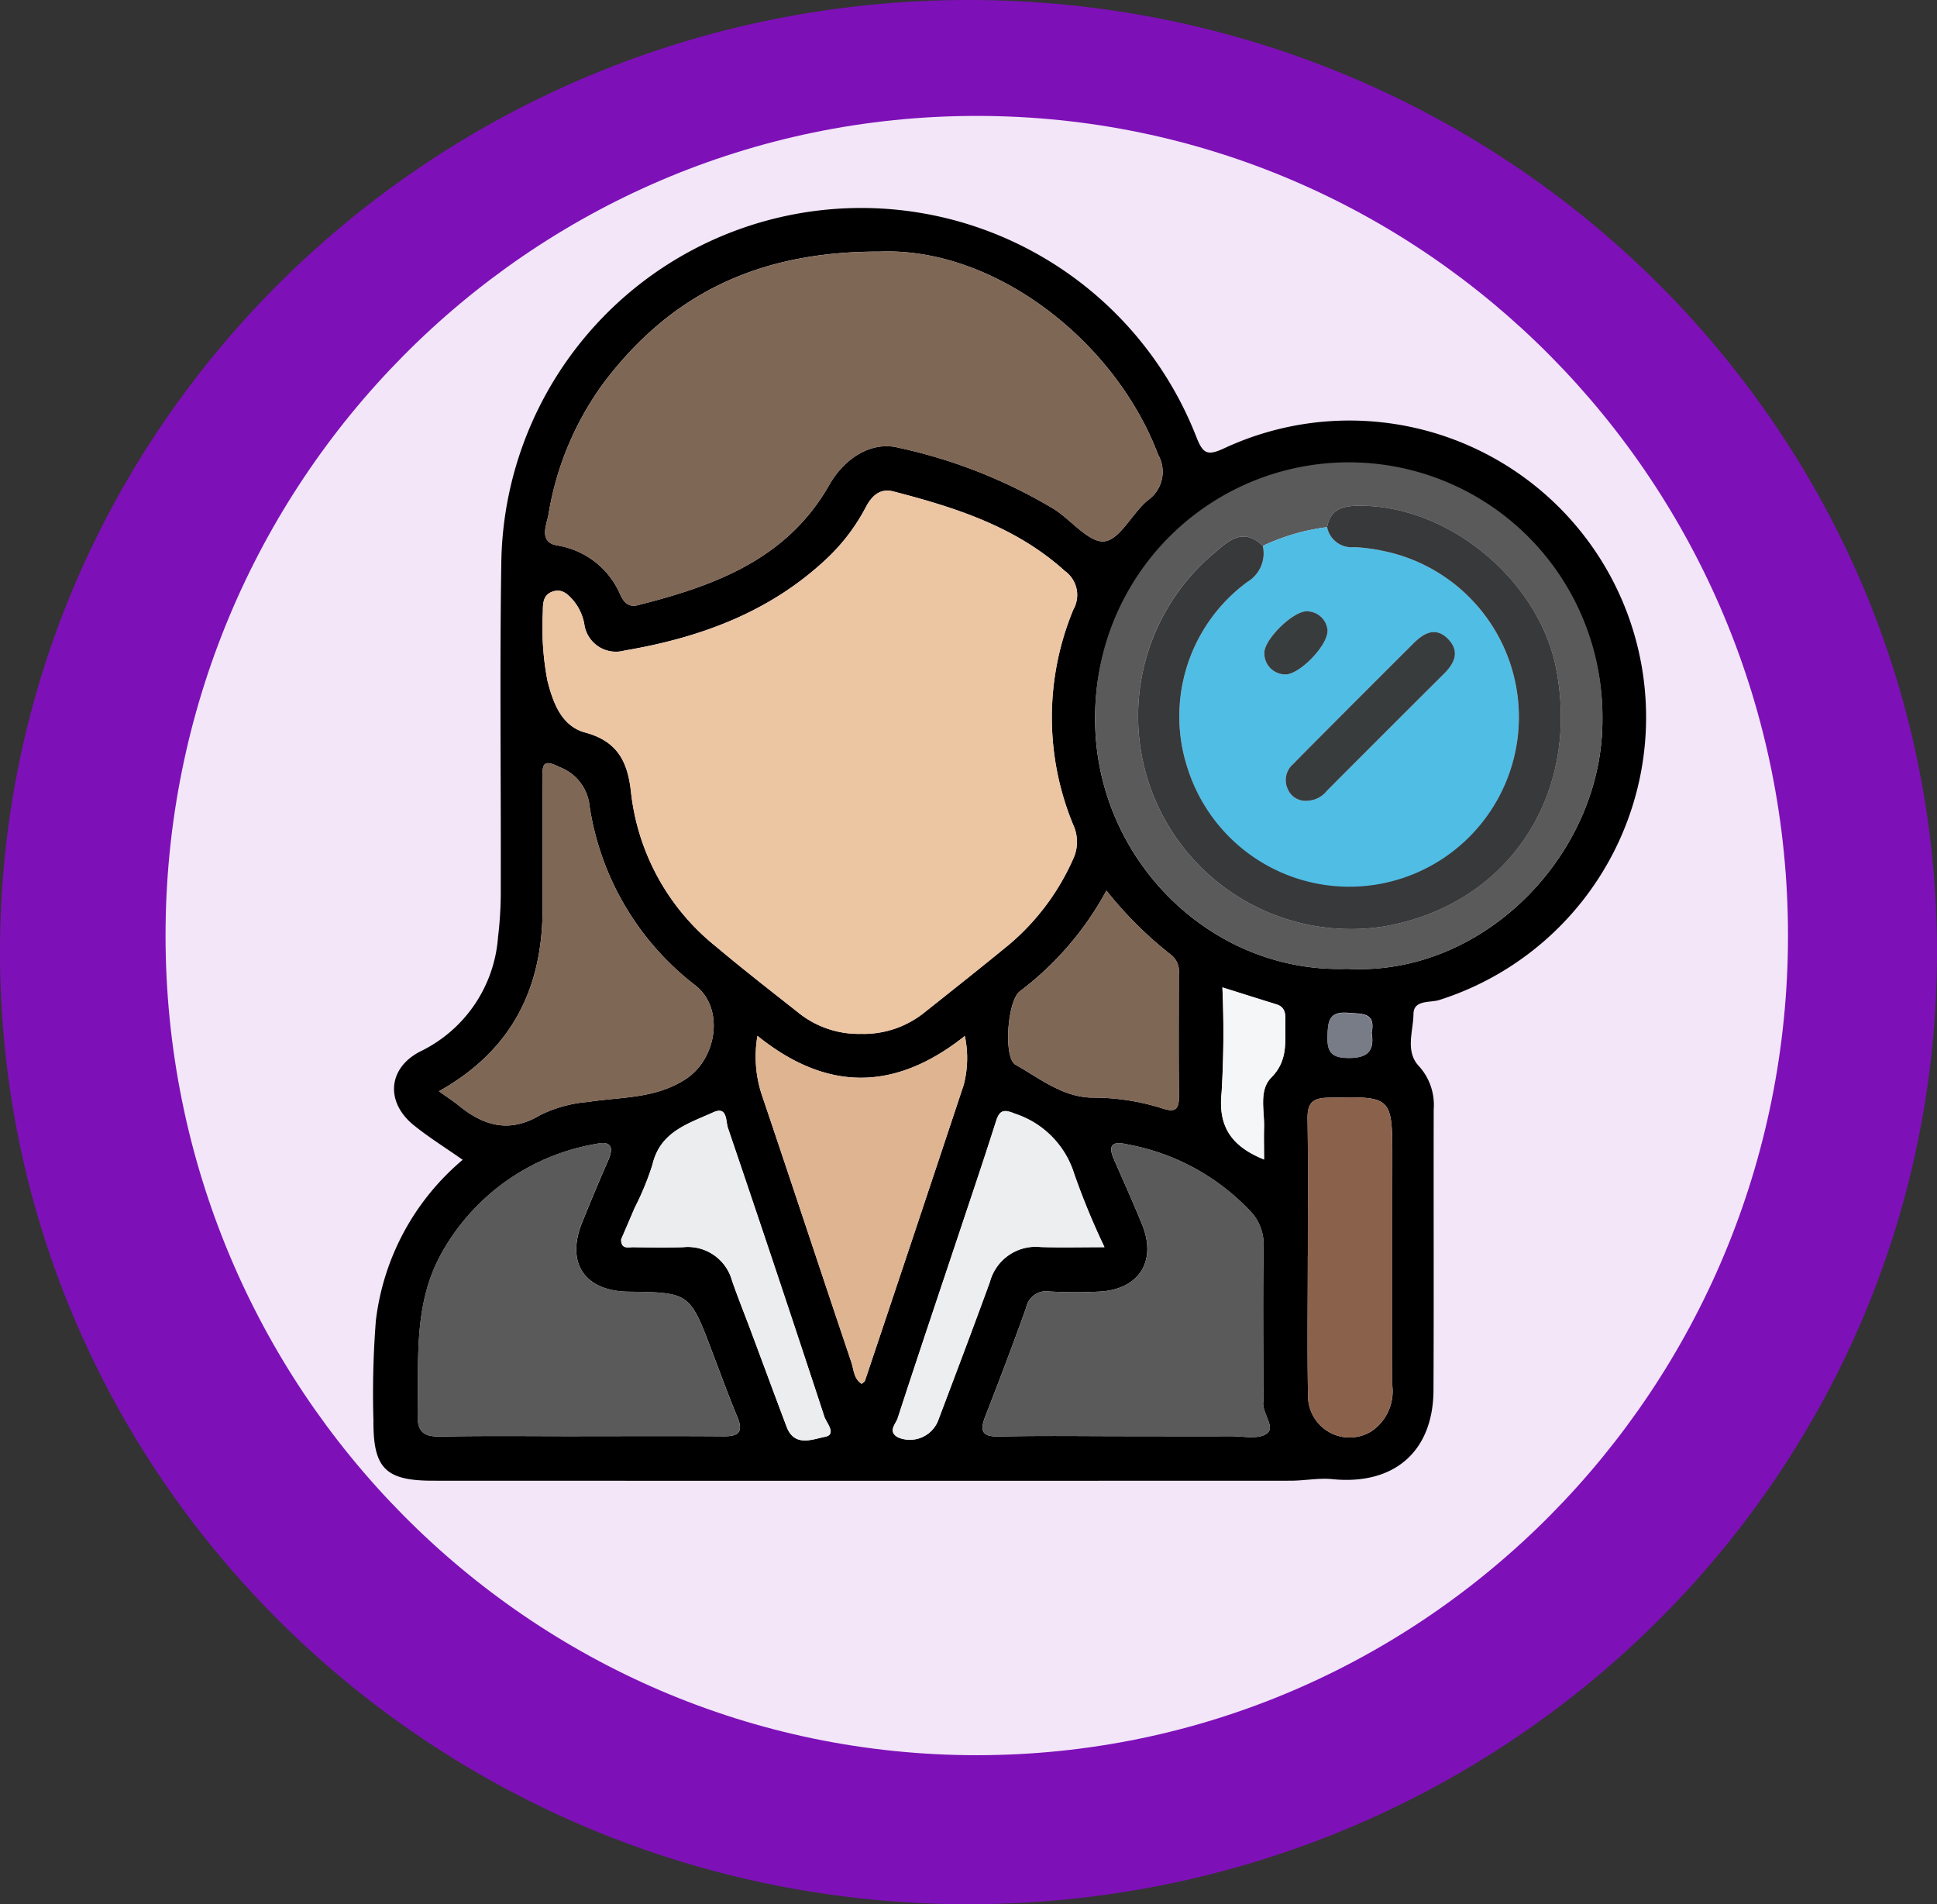 <svg xmlns="http://www.w3.org/2000/svg" xmlns:xlink="http://www.w3.org/1999/xlink" width="116.999" height="115" viewBox="0 0 116.999 115">
  <rect x="0" y="0" width="116.999" height="115" fill="#333333" stroke="none"/>
  <defs>
    <clipPath id="clip-path">
      <rect id="Rectángulo_381080" data-name="Rectángulo 381080" width="76.903" height="76.864" fill="none"/>
    </clipPath>
  </defs>
  <g id="Grupo_1083381" data-name="Grupo 1083381" transform="translate(-322 -1036.392)">
    <g id="Grupo_1071489" data-name="Grupo 1071489" transform="translate(-103.438 -6462.078)">
      <g id="Grupo_1015374" data-name="Grupo 1015374" transform="translate(425.927 7498.205)">
        <g id="Grupo_1015448" data-name="Grupo 1015448" transform="translate(0 0)">
          <g id="Grupo_1014855" data-name="Grupo 1014855" transform="translate(0 0)">
            <path id="Unión_12" data-name="Unión 12" d="M58.5,0C90.809,0,117,25.744,117,57.5S90.809,115,58.5,115,0,89.256,0,57.5,26.192,0,58.5,0Z" transform="translate(-0.49 0.265)" fill="#7e10b8"/>
            <path id="Trazado_608395" data-name="Trazado 608395" d="M49,0C76.062,0,98,22.162,98,49.5S76.062,99,49,99,0,76.838,0,49.5,21.938,0,49,0Z" transform="translate(9.51 7.265)" fill="#f2e6f8"/>
          </g>
        </g>
      </g>
    </g>
    <g id="Grupo_1083041" data-name="Grupo 1083041" transform="translate(344.548 1048.956)">
      <g id="Grupo_1083040" data-name="Grupo 1083040" clip-path="url(#clip-path)">
        <path id="Trazado_842228" data-name="Trazado 842228" d="M5.4,57.479c-1.084-.76-2.065-1.368-2.954-2.088C.7,53.977.888,51.9,2.886,50.912a8.338,8.338,0,0,0,4.648-6.885A22.885,22.885,0,0,0,7.7,41.033c.017-6.506-.068-13.013.031-19.517a21.737,21.737,0,0,1,41.977-7.707c.405,1.029.655,1.183,1.716.687A17.918,17.918,0,1,1,64.391,47.827c-.55.178-1.551-.027-1.561.839-.012,1.051-.518,2.255.326,3.155a3.475,3.475,0,0,1,.895,2.6c-.012,5.655.013,11.31-.013,16.965-.017,3.723-2.388,5.753-6.115,5.379-.827-.083-1.676.094-2.515.094q-25.9.01-51.8,0c-2.874,0-3.621-.744-3.6-3.656a56.435,56.435,0,0,1,.146-6A15,15,0,0,1,5.4,57.479m24.1-7.606a5.872,5.872,0,0,0,3.875-1.367c1.685-1.335,3.369-2.671,5.032-4.033a14.354,14.354,0,0,0,3.839-5.111,2.447,2.447,0,0,0,.026-2.122,16.962,16.962,0,0,1,.013-13,1.782,1.782,0,0,0-.522-2.329c-2.959-2.674-6.614-3.83-10.354-4.8-.807-.209-1.307.273-1.665.958a11.761,11.761,0,0,1-2.457,3.195c-3.424,3.176-7.6,4.691-12.111,5.456A1.929,1.929,0,0,1,12.74,25.1a3.1,3.1,0,0,0-.615-1.349c-.332-.385-.686-.778-1.266-.6-.6.187-.62.706-.618,1.224a17.049,17.049,0,0,0,.279,4.179c.341,1.342.854,2.738,2.283,3.123,1.944.524,2.562,1.758,2.76,3.578A13.884,13.884,0,0,0,20.7,44.6c1.606,1.351,3.262,2.643,4.913,3.941A5.8,5.8,0,0,0,29.5,49.873M30.588,2.63c-7.527-.026-12.752,2.72-16.7,7.963a18.455,18.455,0,0,0-3.311,7.944c-.106.583-.618,1.656.552,1.842a5,5,0,0,1,3.815,3.03c.256.517.565.693,1.041.573,4.632-1.171,9-2.767,11.554-7.256.962-1.692,2.605-2.652,4.188-2.252a30.948,30.948,0,0,1,9.42,3.726c1.033.669,2.1,2.034,3.016,1.927.954-.111,1.672-1.707,2.629-2.487a2.092,2.092,0,0,0,.61-2.752C44.8,8,37.5,2.356,30.588,2.63M58.826,45.944c8.23.476,15.406-6.92,15.415-14.982A15.321,15.321,0,1,0,43.6,30.78c-.048,8.478,6.966,15.463,15.224,15.164M12.476,74.169c2.9,0,5.8-.014,8.693.008.888.007,1.2-.252.827-1.153-.537-1.287-1.014-2.6-1.508-3.9-1.371-3.627-1.369-3.628-5.068-3.679-2.659-.037-3.8-1.737-2.8-4.194.506-1.247,1.019-2.491,1.563-3.721.342-.773.224-1.209-.7-1.015a13.219,13.219,0,0,0-9.264,6.436c-1.83,3.147-1.457,6.538-1.539,9.912-.027,1.1.409,1.345,1.407,1.327,2.8-.051,5.6-.018,8.393-.019m33.011,0c2.1,0,4.2.008,6.3,0,.744,0,1.686.207,2.18-.16.543-.4-.307-1.23-.213-1.924a6.7,6.7,0,0,0,0-.9c0-2.851-.029-5.7.017-8.554a2.878,2.878,0,0,0-.864-2.117,13.553,13.553,0,0,0-7.394-3.974c-.859-.2-1.159.033-.788.891.576,1.328,1.179,2.644,1.719,3.986.884,2.2-.218,3.9-2.592,4.018a27.153,27.153,0,0,1-3-.006,1.237,1.237,0,0,0-1.422.974c-.788,2.208-1.623,4.4-2.475,6.584-.358.919-.145,1.226.871,1.2,2.55-.057,5.1-.019,7.653-.019M3.966,53.339c.5.361.875.6,1.219.882,1.525,1.231,3.068,1.657,4.917.545a7.974,7.974,0,0,1,2.865-.781c1.984-.312,4.031-.176,5.888-1.369,1.885-1.211,2.393-4.272.591-5.676a16.84,16.84,0,0,1-6.382-10.814,2.808,2.808,0,0,0-1.79-2.354c-.991-.494-1.066-.228-1.059.654.023,2.6,0,5.2.009,7.8.021,4.818-1.8,8.614-6.259,11.114M29.5,71.007c.079-.071.177-.116.2-.186q2.993-8.934,5.966-17.874A6.457,6.457,0,0,0,35.731,50c-4.245,3.371-8.353,3.355-12.527-.007a7.35,7.35,0,0,0,.257,3.544c1.82,5.383,3.6,10.781,5.413,16.165.15.445.142,1,.623,1.307m26.95-7.7c0,2.8-.041,5.6.014,8.394a2.51,2.51,0,0,0,3.851,2.158,2.921,2.921,0,0,0,1.241-2.725q-.01-6.82,0-13.641c0-3.882,0-3.845-3.884-3.767-1.028.02-1.254.4-1.238,1.337.047,2.747.017,5.5.019,8.244M44.285,41.217A18.888,18.888,0,0,1,39.057,47.3c-.765.572-1,4.023-.269,4.435,1.455.818,2.835,1.948,4.6,1.989a13.968,13.968,0,0,1,4.255.643c.87.3,1.03,0,1.021-.791-.027-2.443-.013-4.886-.008-7.33a1.268,1.268,0,0,0-.5-1.169,23.3,23.3,0,0,1-3.876-3.862M14.97,62.291c0,.606.438.457.738.462,1,.018,2,.027,3,0a2.768,2.768,0,0,1,2.961,2.024c.361,1.035.771,2.053,1.155,3.081.716,1.915,1.421,3.833,2.144,5.745.472,1.249,1.579.745,2.317.6s.081-.849-.038-1.213q-2.862-8.74-5.828-17.447c-.136-.4-.021-1.329-.885-.936-1.505.685-3.2,1.161-3.67,3.149a16.9,16.9,0,0,1-1.079,2.625c-.273.642-.549,1.282-.815,1.9m29.2.469a43.936,43.936,0,0,1-1.827-4.424,5.549,5.549,0,0,0-3.6-3.643c-.707-.3-.923-.169-1.133.493-.648,2.046-1.336,4.079-2.014,6.116-1.311,3.93-2.637,7.855-3.919,11.794-.109.336-.622.8.03,1.153a1.832,1.832,0,0,0,2.4-.975c1.057-2.8,2.119-5.6,3.143-8.415a2.87,2.87,0,0,1,3.067-2.107c1.233.039,2.468.008,3.86.008m9.629-5.3c0-.728-.015-1.326,0-1.922.032-1.035-.331-2.252.444-3.032,1.05-1.058.806-2.259.843-3.47.013-.427-.056-.792-.538-.941-1.035-.319-2.068-.648-3.264-1.024a60.984,60.984,0,0,1-.048,6.352c-.221,2.069.609,3.246,2.561,4.037m6.5-7.634c.26-1.254-.567-1.146-1.42-1.216-1.19-.1-1.22.54-1.245,1.44-.028.978.3,1.279,1.275,1.285,1.123.006,1.577-.4,1.391-1.509" transform="translate(0 0)"/>
        <path id="Trazado_842229" data-name="Trazado 842229" d="M53.337,89.609a5.8,5.8,0,0,1-3.888-1.327c-1.651-1.3-3.307-2.59-4.913-3.941A13.883,13.883,0,0,1,39.4,74.993c-.2-1.82-.816-3.054-2.76-3.578-1.428-.385-1.942-1.781-2.283-3.123a17.064,17.064,0,0,1-.279-4.179c0-.518.018-1.037.618-1.224.579-.18.934.213,1.266.6a3.1,3.1,0,0,1,.616,1.349,1.928,1.928,0,0,0,2.438,1.626c4.508-.765,8.687-2.281,12.111-5.456a11.767,11.767,0,0,0,2.457-3.195c.358-.686.858-1.167,1.665-.958,3.74.968,7.395,2.125,10.354,4.8a1.781,1.781,0,0,1,.522,2.329,16.961,16.961,0,0,0-.013,13,2.449,2.449,0,0,1-.026,2.122,14.351,14.351,0,0,1-3.839,5.111c-1.663,1.362-3.347,2.7-5.032,4.033a5.865,5.865,0,0,1-3.874,1.366" transform="translate(-23.835 -39.737)" fill="#ecc5a3"/>
        <path id="Trazado_842230" data-name="Trazado 842230" d="M54.741,8.733c6.915-.274,14.215,5.37,16.813,12.259a2.091,2.091,0,0,1-.61,2.752c-.957.781-1.675,2.376-2.629,2.487-.917.107-1.984-1.258-3.016-1.927a30.945,30.945,0,0,0-9.42-3.726c-1.582-.4-3.225.56-4.188,2.252-2.554,4.489-6.922,6.085-11.554,7.256-.476.12-.785-.056-1.041-.573a5,5,0,0,0-3.815-3.03c-1.17-.186-.657-1.259-.552-1.842A18.462,18.462,0,0,1,38.042,16.7c3.947-5.243,9.173-7.989,16.7-7.963" transform="translate(-24.154 -6.102)" fill="#7f6755"/>
        <path id="Trazado_842231" data-name="Trazado 842231" d="M160.34,81.767c-8.258.3-15.272-6.687-15.224-15.164a15.321,15.321,0,1,1,30.639.182c-.009,8.062-7.185,15.458-15.415,14.982m-5.1-25.541c-1.189-1.158-2.095-.3-2.963.458a12.853,12.853,0,0,0,10.291,22.522c7.551-1.327,11.828-7.969,10.406-15.5-1.035-5.482-6.678-10.063-12.135-9.9-.934.029-1.541.325-1.713,1.287a12.8,12.8,0,0,0-3.885,1.133" transform="translate(-101.514 -35.822)" fill="#5a5a5a"/>
        <path id="Trazado_842232" data-name="Trazado 842232" d="M18.7,205.636c-2.8,0-5.6-.033-8.393.018-1,.018-1.434-.226-1.408-1.327.082-3.374-.29-6.765,1.54-9.912a13.218,13.218,0,0,1,9.264-6.436c.926-.194,1.045.242.7,1.015-.545,1.23-1.057,2.475-1.564,3.721-1,2.457.144,4.157,2.8,4.194,3.7.051,3.7.052,5.068,3.679.493,1.3.97,2.617,1.508,3.9.376.9.062,1.16-.827,1.153-2.9-.023-5.8-.008-8.693-.008" transform="translate(-6.225 -131.467)" fill="#5a5a5a"/>
        <path id="Trazado_842233" data-name="Trazado 842233" d="M131.166,205.644c-2.551,0-5.1-.038-7.653.019-1.016.023-1.229-.285-.871-1.2.852-2.184,1.686-4.376,2.475-6.584a1.237,1.237,0,0,1,1.422-.974,27.155,27.155,0,0,0,3,.006c2.374-.114,3.476-1.821,2.592-4.018-.54-1.342-1.144-2.659-1.719-3.987-.372-.859-.072-1.092.788-.891a13.555,13.555,0,0,1,7.394,3.974,2.879,2.879,0,0,1,.864,2.118c-.046,2.85-.017,5.7-.017,8.554a6.707,6.707,0,0,1,0,.9c-.094.694.756,1.52.213,1.924-.494.368-1.435.156-2.18.16-2.1.012-4.2,0-6.3,0" transform="translate(-85.68 -131.474)" fill="#5a5a5a"/>
        <path id="Trazado_842234" data-name="Trazado 842234" d="M13.2,131.4c4.462-2.5,6.28-6.3,6.259-11.114-.011-2.6.014-5.2-.009-7.8-.008-.882.067-1.148,1.058-.654a2.807,2.807,0,0,1,1.79,2.354A16.841,16.841,0,0,0,28.681,125c1.8,1.4,1.294,4.465-.591,5.676-1.857,1.193-3.9,1.057-5.888,1.369a7.98,7.98,0,0,0-2.865.781c-1.849,1.112-3.393.686-4.917-.545-.345-.278-.718-.521-1.219-.882" transform="translate(-9.234 -78.059)" fill="#7f6755"/>
        <path id="Trazado_842235" data-name="Trazado 842235" d="M83.284,187.4c-.481-.308-.473-.862-.623-1.307-1.816-5.384-3.593-10.782-5.413-16.165a7.353,7.353,0,0,1-.257-3.544c4.174,3.362,8.282,3.378,12.527.007a6.453,6.453,0,0,1-.067,2.948q-2.962,8.944-5.966,17.874c-.023.07-.122.116-.2.186" transform="translate(-53.788 -116.391)" fill="#dfb591"/>
        <path id="Trazado_842236" data-name="Trazado 842236" d="M187.821,188.356c0-2.748.029-5.5-.018-8.244-.016-.932.21-1.316,1.238-1.337,3.885-.077,3.884-.114,3.884,3.767q0,6.82,0,13.641a2.921,2.921,0,0,1-1.241,2.724,2.51,2.51,0,0,1-3.851-2.158c-.055-2.8-.014-5.6-.015-8.394" transform="translate(-131.375 -125.047)" fill="#8a624b"/>
        <path id="Trazado_842237" data-name="Trazado 842237" d="M133.558,137.179a23.3,23.3,0,0,0,3.876,3.862,1.268,1.268,0,0,1,.5,1.169c-.005,2.443-.02,4.887.008,7.33.009.788-.151,1.089-1.021.791a13.968,13.968,0,0,0-4.255-.643c-1.767-.041-3.147-1.171-4.6-1.989-.734-.413-.5-3.863.269-4.435a18.892,18.892,0,0,0,5.228-6.086" transform="translate(-89.274 -95.962)" fill="#7f6755"/>
        <path id="Trazado_842238" data-name="Trazado 842238" d="M49.822,189.224c.266-.62.542-1.26.814-1.9a16.893,16.893,0,0,0,1.08-2.625c.466-1.988,2.165-2.464,3.67-3.149.864-.393.749.534.885.936q2.955,8.71,5.828,17.447c.119.363.763,1.075.038,1.212s-1.846.644-2.318-.6c-.722-1.912-1.428-3.831-2.144-5.745-.384-1.027-.795-2.045-1.155-3.081a2.768,2.768,0,0,0-2.961-2.024c-1,.025-2,.015-3,0-.3-.005-.74.144-.738-.462" transform="translate(-34.852 -126.933)" fill="#ecedef"/>
        <path id="Trazado_842239" data-name="Trazado 842239" d="M117.208,189.745c-1.392,0-2.627.031-3.86-.008a2.871,2.871,0,0,0-3.067,2.107c-1.023,2.814-2.085,5.614-3.143,8.415a1.832,1.832,0,0,1-2.4.975c-.652-.351-.139-.817-.03-1.153,1.281-3.939,2.608-7.864,3.919-11.794.679-2.036,1.366-4.069,2.014-6.115.21-.663.426-.79,1.133-.493a5.548,5.548,0,0,1,3.6,3.643,43.861,43.861,0,0,0,1.827,4.424" transform="translate(-73.043 -126.985)" fill="#eceef0"/>
        <path id="Trazado_842240" data-name="Trazado 842240" d="M173,167.065c-1.952-.791-2.781-1.968-2.561-4.037a60.986,60.986,0,0,0,.048-6.352c1.2.376,2.229.7,3.265,1.024.482.148.551.514.538.941-.037,1.211.207,2.413-.842,3.47-.775.781-.412,2-.444,3.032-.018.6,0,1.193,0,1.922" transform="translate(-119.202 -109.601)" fill="#f4f6f7"/>
        <path id="Trazado_842241" data-name="Trazado 842241" d="M194.468,162.991c.187,1.111-.268,1.516-1.391,1.509-.976-.005-1.3-.307-1.275-1.285.026-.9.055-1.538,1.245-1.44.852.07,1.679-.038,1.42,1.216" transform="translate(-134.173 -113.161)" fill="#777c87"/>
        <path id="Trazado_842242" data-name="Trazado 842242" d="M167.082,65.271a12.814,12.814,0,0,1,3.886-1.133,1.511,1.511,0,0,0,1.65,1.208,10.8,10.8,0,0,1,1.778.237,10.249,10.249,0,0,1,8.031,11.607,10.23,10.23,0,0,1-19.86,1.587,10.07,10.07,0,0,1,3.6-11.342,2.01,2.01,0,0,0,.917-2.164m2.7,15.389a1.557,1.557,0,0,0,1.163-.59q3.544-3.546,7.091-7.088c.644-.641.946-1.353.236-2.084-.737-.759-1.448-.378-2.073.243q-1.963,1.952-3.917,3.914c-1.128,1.129-2.259,2.255-3.376,3.4a1.272,1.272,0,0,0-.322,1.5,1.153,1.153,0,0,0,1.2.707m1.205-10.268a1.253,1.253,0,0,0-1.22-1.169c-.816-.069-2.657,1.726-2.6,2.546A1.269,1.269,0,0,0,168.4,73.03c.823.08,2.6-1.7,2.592-2.639" transform="translate(-113.353 -44.867)" fill="#50bde5"/>
        <path id="Trazado_842243" data-name="Trazado 842243" d="M161.308,62.265a2.011,2.011,0,0,1-.917,2.165,10.069,10.069,0,0,0-3.6,11.342,10.243,10.243,0,1,0,11.829-13.195,10.832,10.832,0,0,0-1.778-.237,1.511,1.511,0,0,1-1.65-1.208c.172-.961.779-1.257,1.713-1.286,5.457-.168,11.1,4.414,12.135,9.9,1.423,7.536-2.854,14.177-10.406,15.5a12.853,12.853,0,0,1-10.291-22.522c.869-.754,1.775-1.616,2.963-.458" transform="translate(-107.579 -41.861)" fill="#38393a"/>
        <path id="Trazado_842244" data-name="Trazado 842244" d="M184.748,95.417a1.157,1.157,0,0,1-1.2-.709,1.272,1.272,0,0,1,.322-1.5c1.116-1.141,2.248-2.266,3.376-3.4q1.956-1.959,3.917-3.913c.625-.621,1.336-1,2.073-.243.71.731.408,1.443-.236,2.084q-3.552,3.538-7.091,7.088a1.566,1.566,0,0,1-1.162.593" transform="translate(-128.315 -59.623)" fill="#383c3d"/>
        <path id="Trazado_842245" data-name="Trazado 842245" d="M182.94,82.225c.007.936-1.769,2.718-2.592,2.639a1.269,1.269,0,0,1-1.226-1.262c-.059-.82,1.781-2.616,2.6-2.546a1.253,1.253,0,0,1,1.22,1.169" transform="translate(-125.302 -56.7)" fill="#383c3d"/>
      </g>
    </g>
  </g>
</svg>
